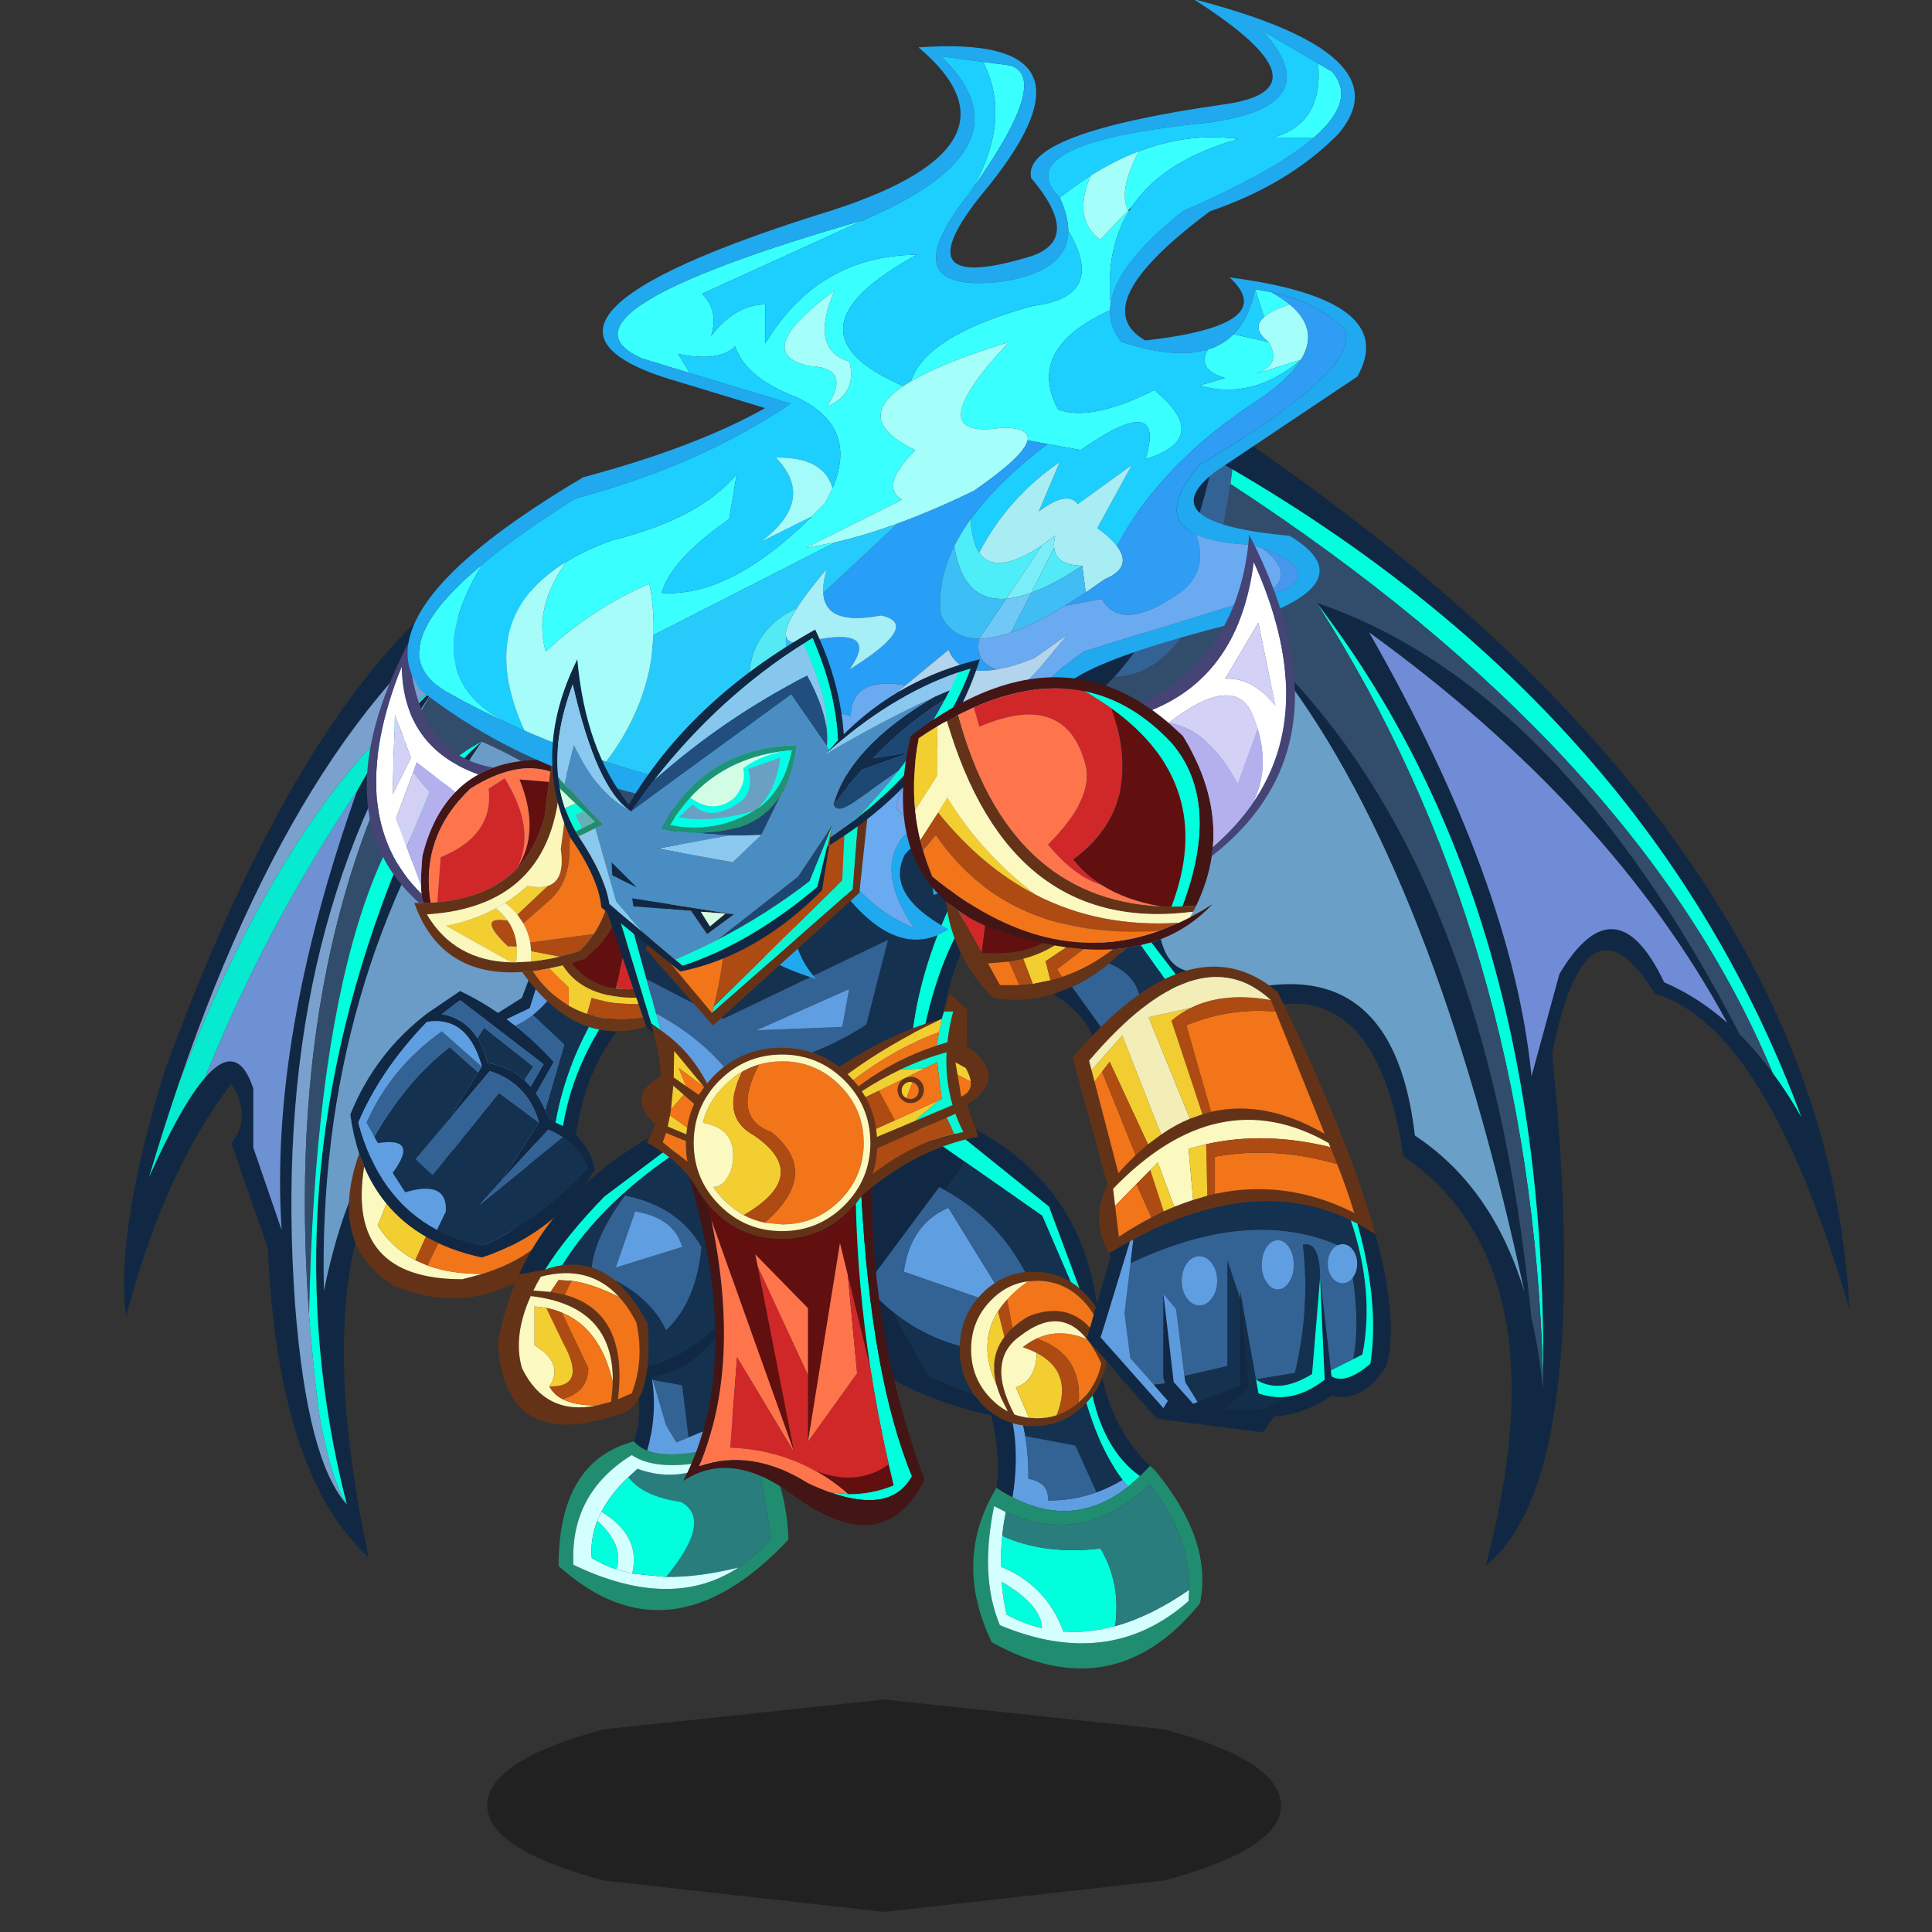 <svg xmlns:ffdec="https://www.free-decompiler.com/flash" xmlns:xlink="http://www.w3.org/1999/xlink" ffdec:objectType="frame" height="90" width="90" xmlns="http://www.w3.org/2000/svg"><rect width="100%" height="100%" fill="#333333" stroke="none"/><use ffdec:characterId="30" height="332.6" transform="translate(-1.379 -29.545) scale(.358)" width="257.1" xlink:href="#a"/><defs><g id="a" transform="translate(3.85 82.5)"><use ffdec:characterId="1" height="7.1" transform="matrix(2.066 0 0 3.893 63.4 221.168)" width="50" xlink:href="#b"/><use ffdec:characterId="3" height="404" transform="translate(113.6 53.45) scale(.372)" width="341.55" xlink:href="#c"/><use ffdec:characterId="5" height="356" transform="translate(16.15 70.2) scale(.372)" width="232.1" xlink:href="#d"/><use ffdec:characterId="7" height="229.5" transform="translate(45.4 83.6) scale(.372)" width="109.85" xlink:href="#e"/><use ffdec:characterId="9" height="166.65" transform="translate(64.8 147.55) scale(.372)" width="101.6" xlink:href="#f"/><use ffdec:characterId="11" height="190.4" transform="translate(106.5 146.3) scale(.372)" width="134.3" xlink:href="#g"/><use ffdec:characterId="13" height="292.25" transform="translate(78.2 89.75) scale(.372)" width="135.65" xlink:href="#h"/><use ffdec:characterId="20" height="536.9" transform="translate(53.03 -82.508) scale(.391)" width="486.75" xlink:href="#i"/><use ffdec:characterId="22" height="88.9" transform="translate(84 100.4) scale(.372)" width="78.8" xlink:href="#j"/><use ffdec:characterId="27" height="119.6" transform="translate(71.85 81.95) scale(.372)" width="149.6" xlink:href="#k"/><use ffdec:characterId="29" height="314" transform="translate(117.5 69.6) scale(.372)" width="170.65" xlink:href="#l"/></g><g id="m" fill-rule="evenodd"><path d="M84.3 93.25q23.7-26.3 34.85-76.45l6.55 3.75-.65 5.15q-9.5 66.45-40.75 67.55" fill="#336295"/><path d="m125.7 20.55-6.55-3.75Q108 66.95 84.3 93.25q-29.8 33.05-79.45 28.4 2.7-5.45 6.95-11.45 79.7 4 102.55-110.2 218.6 143.5 227.2 314.4-28.85-98.8-68-110.4-23.95-38.65-36 20.8 14.9 148.8-23.2 179.2 27.55-104.35-28.8-143.2-10.9-72.6-63.2-46.4l-107.2-53.6q-9.45-4.95-13-12.2l117.8 57q61.65-21.2 69.6 48 27.2 17.95 38.3 54.65-31.45-145.7-84.9-216.55l-5.4-6.9q77.35 74.5 92.75 232.5 2.75 11.7 4.05 25.1l.05-3.95q1.75-165.7-79.25-271.25 85.1 28.95 148.05 151.05 5.95 5.95 11.5 13.45 5.25 7.05 10.05 15.5-52.3-141.1-199.05-226.65M230.35 232.8l9.75-35.75q19.65-32.75 36.65 2.95 11.7 5 22.05 14.15-40.95-75.5-125.25-136.55 50.15 87.85 56.8 155.2" fill="#102843"/><path d="m125.05 25.7.65-5.15Q272.45 106.1 324.75 247.2q-4.8-8.45-10.05-15.5-47.1-113-189.65-206m30.1 41.5q81 105.55 79.25 271.25-4.05-153.9-79.25-271.25" fill="#0fd"/><path d="M84.3 93.25q31.25-1.1 40.75-67.55 142.55 93 189.65 206-5.55-7.5-11.5-13.45Q240.25 96.15 155.15 67.2q75.2 117.35 79.25 271.25l-.05 3.95q-1.3-13.4-4.05-25.1-15.4-158-92.75-232.5l5.4 6.9Q81.85 154.5.45 143.65q-1.9-9.4 4.4-22 49.65 4.65 79.45-28.4" fill="#314d6b"/><path d="M230.35 232.8q-6.65-67.35-56.8-155.2 84.3 61.05 125.25 136.55Q288.45 205 276.75 200q-17-35.7-36.65-2.95l-9.75 35.75" fill="#708cd7"/><path d="M142.95 91.7q53.45 70.85 84.9 216.55-11.1-36.7-38.3-54.65-7.95-69.2-69.6-48l-117.8-57Q1 146.25.45 143.65q81.4 10.85 142.5-51.95" fill="#6a9fc7"/></g><g id="n" fill-rule="evenodd"><path d="M147.15 33.55q-4.35-10.5-6.45-23.15Q66.5 52.15 19.35 189.8q-5.5 16.05-10.65 33.4 11.3-25.25 19.55-34.8 11.4-13.2 16.95 3.75v20.65l9.9 28.8Q50.7 174.7 81.5 88q12.85-23.25 27.2-36-58.5 86.2-48.8 216.8 4.25 53.45 18 68.8Q49.75 227.45 95.5 114q13.55-29.8 29.6-43.2-57.7 83.95-55.2 192 12.6-61.25 44.8-73.6-2.25 57.3 19.6 62 11.4-76.95 61.6-109.1l7.6-4.5 14.4-4q-4.95 5.55-11.65 9.5l-1.85 1.05q-48.55 25.4-66.9 113.45-30.2-5-25.6-60.8Q59.45 233.7 85.5 356q-31.65-28.45-35.2-108l-12.8-36.8q7.4-8.9 0-20.8Q13.75 221.6.7 272q-3.9-29.45 13.6-86.4Q73.5 24 147.1 0q15.2 76.2 84 72 .75 6.3.95 12.1-65.35-3.8-84.9-50.55" fill="#102843"/><path d="M19.35 189.8Q66.5 52.15 140.7 10.4q2.1 12.65 6.45 23.15-18.4-1.9-38.45 18.45Q58 90.1 19.35 189.8M77.9 337.6q-13.75-15.35-18-68.8Q50.2 138.2 108.7 52q-53.65 87.05-44 219.15 1.25 17.25 3.6 35.25 4.1 22.7 9.6 31.2" fill="#7aa1cd"/><path d="M108.7 52q20.05-20.35 38.45-18.45 19.55 46.75 84.9 50.55 1.1 32.4-14.15 49.5l-14.4 4-7.6 4.5q-21.2-49.85-70.8-71.3-56.9 29-60.4 200.35-9.65-132.1 44-219.15" fill="#314d6b"/><path d="M125.1 70.8Q109.05 84.2 95.5 114 49.75 227.45 77.9 337.6q-5.5-8.5-9.6-31.2-2.35-18-3.6-35.25Q68.2 99.8 125.1 70.8" fill="#0fd"/><path d="M195.9 142.1q-50.2 32.15-61.6 109.1-21.85-4.7-19.6-62-32.2 12.35-44.8 73.6-2.5-108.05 55.2-192 49.6 21.45 70.8 71.3" fill="#6b9cc8"/><path d="M81.5 88q-30.8 86.7-26.4 153.6l-9.9-28.8v-20.65q-5.55-16.95-16.95-3.75Q49.3 135.8 81.5 88" fill="#6e91d3"/><path d="M19.35 189.8Q58 90.1 108.7 52 94.35 64.75 81.5 88q-32.2 47.8-53.25 100.4Q20 197.95 8.7 223.2q5.15-17.35 10.65-33.4" fill="#06ead0"/></g><g id="o" fill-rule="evenodd"><path d="M3.6 178.85Q1.5 172.5.5 165.2q8.7-21.6 27.2-35.6l11.2-7.6q6.85 3.25 13.25 7.65l8.35-5.25 4.4-11.6 3.8-2.15L63.3 128l-8.1 3.85 2.95 2.25q7.1 5.6 13.55 12.7l-6.25 11q1.75 2.55 3.2 5.8l1.4 3.65 2.2.75 2.65 1.2q4.1-24.95 21.9-46.75.7 3.9.9 8.75-15.05 16.9-18.25 41.25 4.8 4.45 6.65 11.95-4.65 7.5-10.6 13.45l-.05.05Q63.5 209.7 46.5 215.2q-8.35-1.8-15.2-5l-4.35-2.25q-8.1-4.65-13.8-11.55-4.75-5.75-7.8-12.95l-1.75-4.6m41.35-40.4q2.3 3.6 3.55 8.75 7.55 1.1 12.9 5.95l2.2 2.25 4.5-7.8-29.2-22.4-6.35 4.85q8 1.5 12.4 8.4m.25 12 1.3-2.05q-4.95-17.9-19.2-15.6-16.1 16.6-24 35.2 7.05 26.6 27.5 37.55 7.05 3.75 15.7 5.65 19.15-8.25 37.2-27.2-2.35-6.7-8.85-10.9-2.3-1.5-5.15-2.7l-16.4 18L66.5 168q-3.9-13.7-17.2-18l-15.2 18 11.1-17.55" fill="#102843"/><path d="m58.15 134.1-2.95-2.25 8.1-3.85 5.4-17.35q7-3.7 12.35-4.15-7.65 16.75-16.75 23.9-3 2.35-6.15 3.7" fill="#609ee1"/><path d="M96.8 122.45Q79 144.25 74.9 169.2l-2.65-1.2q4.6-26.65 23.15-51.15.85 2.5 1.4 5.6" fill="#0fd"/><path d="m72.25 168-2.2-.75-1.4-3.65 6.65-22.8-11-10.4q9.1-7.15 16.75-23.9 10.35-.95 14.35 10.35-18.55 24.5-23.15 51.15m-27.3-29.55 2.35-3.65 17.2 13.6-3.1 4.75q-5.35-4.85-12.9-5.95-1.25-5.15-3.55-8.75M8.85 173q11.6-20.1 26.45-31.4l9.9 8.85L34.1 168l-10.8 12.8 6 5.6 23.2-28.8 14 10.4-13.2 20.4-7.6 8.4 29.15-23.7q6.5 4.2 8.85 10.9-18.05 18.95-37.2 27.2-8.65-1.9-15.7-5.65l3.1-6.4q.7-11.15-14.2-6.75l-4.4-6.8q9.5-12.75-5.2-10.4L8.85 173" fill="#143150"/><path d="M68.65 163.6q-1.45-3.25-3.2-5.8l6.25-11q-6.45-7.1-13.55-12.7 3.15-1.35 6.15-3.7l11 10.4-6.65 22.8m-7.25-10.45 3.1-4.75-17.2-13.6-2.35 3.65q-4.4-6.9-12.4-8.4l6.35-4.85 29.2 22.4-4.5 7.8-2.2-2.25m-14.9-4.75-1.3 2.05-9.9-8.85Q20.45 152.9 8.85 173l-2.75-5q8.45-19.2 26.4-32l14 12.4M34.1 168l15.2-18q13.3 4.3 17.2 18l-14-10.4-23.2 28.8-6-5.6L34.1 168m19.2 20.4 16.4-18q2.85 1.2 5.15 2.7L45.7 196.8l7.6-8.4" fill="#336295"/><path d="m46.5 148.4-14-12.4q-17.95 12.8-26.4 32l2.75 5 1.25 2.2q14.7-2.35 5.2 10.4l4.4 6.8q14.9-4.4 14.2 6.75l-3.1 6.4Q10.35 194.6 3.3 168q7.9-18.6 24-35.2 14.25-2.3 19.2 15.6" fill="#609ee2"/><path d="m3.6 178.85 1.75 4.6q-6.4 39.45 34.35 39.35l7-1.85q22.25-6.9 28.75-23.05l.05-.05q5 13.6-9 21.35-25.1 17.25-51.2 5.6-22.75-14.55-11.7-45.95" fill="#643317"/><path d="M5.35 183.45q3.05 7.2 7.8 12.95L10.1 204q4.95 7.9 13.15 12.15L27.5 218q8.2 3 19.2 2.95l-7 1.85q-40.75.1-34.35-39.35" fill="#fbf8c0"/><path d="M13.15 196.4q5.7 6.9 13.8 11.55l-3.7 8.2Q15.05 211.9 10.1 204l3.05-7.6" fill="#f3ce31"/><path d="m26.95 207.95 4.35 2.25-3.8 7.8-4.25-1.85 3.7-8.2" fill="#ad4b13"/><path d="M31.3 210.2q6.85 3.2 15.2 5 17-5.5 28.95-17.3-6.5 16.15-28.75 23.05-11 .05-19.2-2.95l3.8-7.8" fill="#f2751a"/><path d="m77.3 47.65 2.2 2.55-2.2 20.2q.5 13.8-7.6 20.4l-8.65 7.6-2.15-3.15 10.6-10q6.2-1.95 4.6-12.85l3.2-24.75m8.4 54.3q-2.05 3.1-4.8 6.05l-7.3 2-9.85-1.9-.35-3.15 22.3-3m24.15 23.65-.55 4.4q-14.7 3.8-26 .05l1.6-5.65q12 3.55 24.95 1.2m-54.3-28.25q2.8 4 3.2 9.1l-3.15-.05q-11.45-10.95-.05-9.05" fill="#ad4b13"/><path d="m79.5 50.2-2.2-2.55L74.1 44q-.7 48.3-46.8 51.2 9.6 16.25 29.55 16.75h1.65l5.25-.3q4.7-.45 9.85-1.65l7.3-2q2.75-2.95 4.8-6.05 12.5-19.1-.8-45.55l-5.4-6.2m-53.4 41 2.5-.1 2.35-.2q18-1.55 27.85-11.8l.1-.1q6.7-7.05 9.6-18.2L70 48.85l.45-3.65.5-4 5.15.4q18.5 16.1 18.4 40.8.75 3.65.45 7.2-.9 11.35-12.45 21.2l-4.5 1.4q5.6 7.5 15.45 8.9 6.95.95 16.1-1.15l.3 3.65q-25.9 3.65-35.05-10.55l-4.6 1-6 1-3.6.3Q32.1 117.2 22.9 91.2h3.2" fill="#643317"/><path d="M77.3 47.65 74.1 72.4q1.6 10.9-4.6 12.85-2.75.85-7-.05-3.75 3.4-7.9 6l-3.1 1.85q-8 4.3-17.4 6.15l22.75 12.75q-19.95-.5-29.55-16.75Q73.4 92.3 74.1 44l3.2 3.65" fill="#fbf6b9"/><path d="M50.55 43.85q5.45-2 11.95-2.5l1.6-.15q3.3-.2 6.85 0l-.5 4q-12.1-3.95-27.95 6-17.6 16.75-13.9 39.9l-2.5.1q-.5-1.2-.7-3.2-.15-1.25-.15-2.85-.1-4.1.45-10.35 3.5-14.2 11.55-22.4 3.55-3.7 8.05-6.15 2.45-1.4 5.25-2.4" fill="#441515"/><path d="M28.6 91.1q-3.7-23.15 13.9-39.9 15.85-9.95 27.95-6L70 48.85 59.7 48q7.4 18.35-.85 31 6.8-13.5-4.35-31.4l-5.6 3.6q1.85 16.4-16.8 24l-1.15 15.7-2.35.2" fill="#ff754b"/><path d="m94.95 89.6 4.2 6.05-5.7 25.45q-9.85-1.4-15.45-8.9l4.5-1.4q11.55-9.85 12.45-21.2M70 48.85 68.5 60.8Q65.6 71.95 58.9 79h-.05q8.25-12.65.85-31l10.3.85" fill="#620f0f"/><path d="m61.05 98.4 8.65-7.6q8.1-6.6 7.6-20.4l2.2-20.2 5.4 6.2q13.3 26.45.8 45.55l-22.3 3q-.7-3.55-2.35-6.55m3.15 16.65 6-1 6.7 6.75v6.35q-7.2-4.2-12.7-12.1" fill="#f2751a"/><path d="m69.5 85.25-10.6 10Q57.05 93 54.6 91.2q4.15-2.6 7.9-6 4.25.9 7 .05M73.6 110q-5.15 1.2-9.85 1.65v-3.55l9.85 1.9m-15.1 1.95h-1.65L34.1 99.2q9.4-1.85 17.4-6.15 2.4 1.95 4.05 4.3-11.4-1.9.05 9.05l3.15.05q.2 2.6-.25 5.5m51.35 11.65v2q-12.95 2.35-24.95-1.2l-1.6 5.65q-3.25-1.1-6.2-2.75l-.2-.15v-6.35l-6.7-6.75 4.6-1q9.15 14.2 35.05 10.55" fill="#f3ce31"/><path d="m58.9 95.25 2.15 3.15q1.65 3 2.35 6.55l.35 3.15v3.55l-5.25.3q.45-2.9.25-5.5-.4-5.1-3.2-9.1-1.65-2.35-4.05-4.3l3.1-1.85q2.45 1.8 4.3 4.05" fill="#fbf8c0"/><path d="m109.3 130-.8 2.8q-27.15 11.55-47.9-17.45l3.6-.3q5.5 7.9 12.7 12.1l.2.15q2.95 1.65 6.2 2.75 11.3 3.75 26-.05" fill="#6a3818"/><path d="M99.15 95.65q8.8 13.5 10.4 24.3-9.15 2.1-16.1 1.15l5.7-25.45M58.8 79.1q-9.85 10.25-27.85 11.8l1.15-15.7q18.65-7.6 16.8-24l5.6-3.6Q65.65 65.5 58.85 79l-.05.1" fill="#d02828"/><path d="M37.25 52.4Q29.2 60.6 25.7 74.8q-.55 6.25-.45 10.35l-5.05-13.6 7.9-19.15-5.6-7 1.2-3.4 13.55 10.4" fill="#b4b0ee"/><path d="M45.3 46.25q-4.5 2.45-8.05 6.15L23.7 42l-1.2 3.4-6 16.2 3.7 9.95 5.05 13.6q0 1.6.15 2.85-27.8-27.2-6.9-79.6.35 28.2 26.8 37.85m-30 6.95 6.4-12.8-5.6-15.2-.8 28" fill="#fff"/><path d="m22.5 45.4 5.6 7-7.9 19.15-3.7-9.95 6-16.2" fill="#d2d1f5"/><path d="M50.55 43.85q-2.8 1-5.25 2.4Q18.85 36.6 18.5 8.4-2.4 60.8 25.4 88q.2 2 .7 3.2h-1.5Q-10.15 60.15 20.9 0q1.6 39.05 29.65 43.85" fill="#464375"/><path d="m15.3 53.2.8-28 5.6 15.2-6.4 12.8" fill="#d3d1f5"/></g><g id="p" fill-rule="evenodd"><path d="M91.6 105.2q9.6 19.05 10 36.8-41.6 44.15-80.4 9.2 0-36.65 26.4-43.6 1.75 2.05 4.6 3.2 10.05 4 33.85-3.7l5.55-1.9m-7.5 46.55q6.1-4 11.5-10.15L90.4 110q-6.25 2.1-11.75 3.45-22.25 5.45-31.85-1.05-21.7 13.45-20.4 38.4 34.15 16.4 57.7.95" fill="#208d70"/><path d="M47.6 107.6q4.45-12.85-2-30.4.95-5.6 2.2-10.3l1.6 3.4.1.3 4.25 14.35.2 1.25q1.8 12.25-1.75 24.6-2.85-1.15-4.6-3.2M87.7 52l3.9 3.2v50l-5.55 1.9.3-9.1 1.35-46" fill="#102843"/><path d="M47.8 66.9Q57.85 29.05 87.7 52l-1.35 46-19.7 8.25L64.4 88l-10.25-1.85-.4-1.2L49.5 70.6l-.1-.3-1.6-3.4" fill="#143150"/><path d="M66.65 106.25 62.4 108l-3.6-6-4.65-15.85L64.4 88l2.25 18.25" fill="#336295"/><path d="M86.05 107.1q-23.8 7.7-33.85 3.7 3.55-12.35 1.75-24.6l.2-.05L58.8 102l3.6 6 4.25-1.75L86.35 98l-.3 9.1" fill="#609ee2"/><path d="m45.6 120.1 3.2-2.9q14.9 5.55 29.85-3.75 5.5-1.35 11.75-3.45l5.2 31.6q-5.4 6.15-11.5 10.15-13.9 3.45-25.3 3.3 16.55-20.1 5.2-26.25-13.4-1.95-18.4-8.7" fill="#2a7d7d"/><path d="M78.65 113.45q-14.95 9.3-29.85 3.75l-3.2 2.9q-6.2 5.95-9.4 12.15-.8 1.55-1.45 3.15-2.5 6.4-1.95 13 4 2.45 8.65 4l5.5 1.45 11.85 1.2q11.4.15 25.3-3.3-23.55 15.45-57.7-.95-1.3-24.95 20.4-38.4 9.6 6.5 31.85 1.05" fill="#d4ffff"/><path d="M45.6 120.1q5 6.75 18.4 8.7 11.35 6.15-5.2 26.25l-11.85-1.2q3.2-13.15-10.75-21.6 3.2-6.2 9.4-12.15m-4.15 32.3q-4.65-1.55-8.65-4-.55-6.6 1.95-13 9.45 8.5 6.7 17" fill="#0fd"/><path d="M41.45 152.4q2.75-8.5-6.7-17 .65-1.6 1.45-3.15 13.95 8.45 10.75 21.6l-5.5-1.45" fill="#d3ffff"/><path d="M7.35 49.25Q21.05 19.1 55.2 0q3.8 1.25 7.2 3L37.2 22Q23.85 35.7 16.45 47.6h-.05l-9.05 1.65m76.5 10.55Q70.3 84.2 51.75 85.25l.6-3.9Q68.1 77.9 83.85 59.8" fill="#102843"/><path d="M62.4 3q1.5.75 2.95 1.65-28.7 18.6-42.9 41.4-2.95.4-6 1.55Q23.85 35.7 37.2 22L62.4 3" fill="#00fddb"/><path d="M51.75 85.25Q49.5 96.9 41.6 98.4 2.15 111.5 0 73.2q2.25-12.75 7.35-23.95l9.05-1.65h.05q3.05-1.15 6-1.55 5.4-.85 10.3.75 4.3 1.35 8.15 4.5 6.3 5.15 11.5 15.1.6 8.65-.05 14.95l-.6 3.9m-9.4-28.15Q31.85 45.6 15 50q-1.45 2.45-2.6 4.85l6 .5 4.95 1Q45.7 62.4 41.95 92.9l4.85-2.1q4.5-11.65 1.6-24.8-2.7-5.25-6.05-8.9m-7.7 37.95 4.9-1.3q.5-3.65.6-6.9.45-26.75-28.7-30.05Q5.15 70.85 8.4 82q8.15 16.75 26.25 13.05" fill="#643317"/><path d="m18.4 55.35-6-.5q1.15-2.4 2.6-4.85 16.85-4.4 27.35 7.1-9.55-4.75-16.65-5.65l-4.5-.25-2.8 4.15m-1.5 5.6-4.1-.55V74q10.55 6.4 5.2 14.4 1.45 2.75 4.5 4.4 4.4 2.3 12.15 2.25Q16.55 98.75 8.4 82q-3.25-11.15 3.05-25.2 29.15 3.3 28.7 30.05-4.35-18.8-17.8-24.25-2.55-1.1-5.45-1.65" fill="#fbf8c0"/><path d="m23.35 56.35-4.95-1 2.8-4.15 4.5.25-2.35 4.9" fill="#ad4c14"/><path d="M40.9 51.3q-3.85-3.15-8.15-4.5 1.2-11.05 11.65-25.2 18.65 3.75 26.8 18-1.7 19.1-12.4 29.2-5.15-10.95-17.9-17.5M48 27.2l-6.8 19.6 23.2-7.2Q61.65 29.5 48 27.2" fill="#336295"/><path d="M65.35 4.65q20.4 12.4 23.85 44.15-2.55 6-5.35 11-15.75 18.1-31.5 21.55.65-6.3.05-14.95-5.2-9.95-11.5-15.1 12.75 6.55 17.9 17.5 10.7-10.1 12.4-29.2-8.15-14.25-26.8-18-10.45 14.15-11.65 25.2-4.9-1.6-10.3-.75 14.2-22.8 42.9-41.4" fill="#143150"/><path d="M48 27.2q13.65 2.3 16.4 12.4l-23.2 7.2L48 27.2" fill="#609ee2"/><path d="M42.35 57.1q3.35 3.65 6.05 8.9 2.9 13.15-1.6 24.8l-4.85 2.1q3.75-30.5-18.6-36.55l2.35-4.9q7.1.9 16.65 5.65M22.5 92.8q8.9-2.3 9.1-10.8l-9.25-19.4q13.45 5.45 17.8 24.25-.1 3.25-.6 6.9l-4.9 1.3q-7.75.05-12.15-2.25" fill="#f2751a"/><path d="M18 88.4q13.35.3 4.8-15.2l-5.9-12.25q2.9.55 5.45 1.65L31.6 82q-.2 8.5-9.1 10.8-3.05-1.65-4.5-4.4" fill="#ad4b13"/><path d="m16.9 60.95 5.9 12.25q8.55 15.5-4.8 15.2 5.35-8-5.2-14.4V60.4l4.1.55" fill="#f3ce31"/></g><g id="q" fill-rule="evenodd"><path d="m93.6 78.9 4.65 3.55q2.85 22.75 17.75 37.1l-3.5 3.6q-16.8-11.9-18.9-44.25m-31.35 48.35q2.15-13.35-4-33.6 1.2-4.55 2.75-8.15 6 10.55 7.55 22.9 1.25 10.45-.65 22.15-2.8-1.45-5.65-3.3" fill="#102843"/><path d="m88.95 75.95 4.65 2.95q2.1 32.35 18.9 44.25l-4.2 3.7-1.95-2.4Q94 108 88.95 75.95m14.85 99.65q-9.3 2.55-18.15 1.9-5.95-16.25-21.85-22.65-.1-5.3.5-10.8 14.95 6.7 34.35 4.4 7.2 12.05 5.15 27.15m-25.6.75q-6.3-1.5-12.35-4.7-1.35-5.65-1.8-11.6 13.95 8.1 14.15 16.3" fill="#0fd"/><path d="m61 85.5.9-1.9q7.95 10.7 10.45 25.55 1.15 7 1.1 14.9 7.4 1.4 6.8 7.6 8.8.1 17-2.85 4.65-1.7 9.1-4.35l1.95 2.4q-18.8 14.85-40.4 3.7 1.9-11.7.65-22.15Q67 96.05 61 85.5" fill="#609ee2"/><path d="M61.9 83.6q8.75-17.9 27.05-7.65 5.05 32.05 17.4 48.5-4.45 2.65-9.1 4.35l-7.4-16.35-17.5-3.3Q69.85 94.3 61.9 83.6" fill="#143150"/><path d="M97.25 128.8q-8.2 2.95-17 2.85.6-6.2-6.8-7.6.05-7.9-1.1-14.9l17.5 3.3 7.4 16.35" fill="#336295"/><path d="m116 119.55 1.85 1.7q20.2 24.6 15.6 46.4-30.15 37.2-72.8 13.6-13.8-28.55 1.6-54 2.85 1.85 5.65 3.3 21.6 11.15 40.4-3.7l4.2-3.7 3.5-3.6M65.55 135.7l-4.1-2.05q-5.1 24.6 2 41.6 38.3 16.05 66-8.4l.2-3.95q.2-19.7-13.8-36.85-23.1 22.05-50.3 9.65" fill="#208d70"/><path d="M65.55 135.7q-.85 4.2-1.25 8.35-.6 5.5-.5 10.8 15.9 6.4 21.85 22.65 8.85.65 18.15-1.9 12.5-3.45 25.85-12.7l-.2 3.95q-27.7 24.45-66 8.4-7.1-17-2-41.6l4.1 2.05m12.65 40.65q-.2-8.2-14.15-16.3.45 5.95 1.8 11.6 6.05 3.2 12.35 4.7" fill="#d4ffff"/><path d="M64.3 144.05q.4-4.15 1.25-8.35 27.2 12.4 50.3-9.65 14 17.15 13.8 36.85-13.35 9.25-25.85 12.7 2.05-15.1-5.15-27.15-19.4 2.3-34.35-4.4" fill="#2a7d7d"/><path d="m44.8 0 6.65.05q40.9 20.1 46.2 65-1.7-2.95-4.15-5.5l-2.2-2.1-10.65-28.6L44.8 0m17.75 102.25q-25.75-4.75-49.5-20.6L10.8 76.7Q-19.1 8.1 33.6.85l17.6 12.3-6.85 10-2.1-1.1-25.6 34.4q4.3 5.1 9.25 9.1L38.45 88.1l16.05 6.65 2.5 3q2.6 2.7 5.55 4.5" fill="#102843"/><path d="M33.6.85 44.8 0l35.85 28.85 10.65 28.6q-1.5-1.25-3.05-2.2l-10-23.2-27.05-18.9L33.6.85" fill="#0fd"/><path d="m55.95 60.7-26.1-9.05q2.3-16.7 15.6-22.4l16.25 26.4q-2.5 1.6-4.7 3.9l-1.05 1.15" fill="#609ee2"/><path d="m61.7 55.65-16.25-26.4q-13.3 5.7-15.6 22.4l26.1 9.05q-6.2 7.2-6.45 16.95-13.2-3.6-23.6-12.1-4.95-4-9.25-9.1l25.6-34.4 2.1 1.1q18.25 10.1 28 28.65-5.85.6-10.65 3.85" fill="#336295"/><path d="M72.35 51.8q-9.75-18.55-28-28.65l6.85-10 27.05 18.9 10 23.2q-5.8-3.6-13-3.6l-2.9.15M25.9 65.55q10.4 8.5 23.6 12.1l-.05 1q0 9.15 5.05 16.1L38.45 88.1 25.9 65.55" fill="#143150"/><path d="M97.65 65.05q3.4 6.05 3.4 13.6 0 11.2-7.55 19.1l-2.8 2.6q-6.65 5.3-15.45 5.3-7.05 0-12.7-3.4-2.95-1.8-5.55-4.5l-2.5-3q-5.05-6.95-5.05-16.1l.05-1q.25-9.75 6.45-16.95L57 59.55q2.2-2.3 4.7-3.9 4.8-3.25 10.65-3.85l2.9-.15q7.2 0 13 3.6 1.55.95 3.05 2.2l2.2 2.1q2.45 2.55 4.15 5.5m-29.8 6.3q2.35-2.2 5.6-4.1 16.9-6.7 25.9 10.35-.4-9.2-6.7-15.75Q85.9 54.8 76.4 54.8l-3.15.2q-7.55 1-13.1 6.85-6.75 7-6.75 17 0 9.95 6.75 17 2.8 2.95 6.1 4.65l-2.4-4.85q-.95-2.25-1.55-4.35-2.65-9.7 2.75-16.85 1.2-1.65 2.8-3.1M93.9 75.2q-9.45-11.85-23.25-1.15-12.2 8.5-2.1 27.5 2.45.9 5.1 1.2l2.75.15q3.65 0 6.9-1.05 4.2-1.35 7.75-4.45l1.6-1.55q5-5.25 6.3-12.1-2.35-5.2-5.05-8.55" fill="#643317"/><path d="m73.25 55 3.15-.2q9.5 0 16.25 7.05 6.3 6.55 6.7 15.75-9-17.05-25.9-10.35-3.25 1.9-5.6 4.1l-1.9-9.95q3-3.35 7.3-6.4m3.05 20q8-3.75 17.6.2 2.7 3.35 5.05 8.55-1.3 6.85-6.3 12.1l-1.6 1.55Q92.25 80.45 76.3 75" fill="#f2751a"/><path d="M67.85 71.35q-1.6 1.45-2.8 3.1L62.8 65.5q1.35-2.15 3.15-4.1l1.9 9.95m8.55 8.75q-2.2-1.15-4.95-2.05 2.35-1.9 4.85-3.05 15.95 5.45 14.75 22.4-3.55 3.1-7.75 4.45 5.95-15.05-6.9-21.75" fill="#ad4b13"/><path d="M62.3 91.3q.6 2.1 1.55 4.35l2.4 4.85q-3.3-1.7-6.1-4.65-6.75-7.05-6.75-17 0-10 6.75-17Q65.7 56 73.25 55q-4.3 3.05-7.3 6.4-1.8 1.95-3.15 4.1-7.15 11.35-.5 25.8m14-16.3q-2.5 1.15-4.85 3.05 2.75.9 4.95 2.05-.45 9.85-7.35 11.95l4.6 10.7q-2.65-.3-5.1-1.2-10.1-19 2.1-27.5 13.8-10.7 23.25 1.15-9.6-3.95-17.6-.2" fill="#fbf8c0"/><path d="M65.05 74.45q-5.4 7.15-2.75 16.85-6.65-14.45.5-25.8l2.25 8.95m8.6 28.3-4.6-10.7q6.9-2.1 7.35-11.95 12.85 6.7 6.9 21.75-3.25 1.05-6.9 1.05l-2.75-.15" fill="#f3ce31"/></g><g id="r" fill-rule="evenodd"><path d="m114.1 8.6 5.5 3L133.2 76q-12.05 24-13.6 39.2l-6.95 5.8q5.3-26.9 16.55-43.4l-2.5-11.55L114.1 8.6M38.4 140.8h-2.8q-5.35-11.35-19.7-22.7L0 71.6l2.45-4.75L17.6 116.8l3.3 2.4q12.5 9.55 17.5 21.6" fill="#102843"/><path d="m126.7 66.05 2.5 11.55q-11.25 16.5-16.55 43.4l-4.15 3.45q2.25-27.7 18.2-58.4m-124.25.8 2.6-4.95 10.9 39.45 3.35 12 1.6 5.85-3.3-2.4L2.45 66.85" fill="#0fd"/><path d="m114.1 8.6 12.6 57.45q-15.95 30.7-18.2 58.4L88.8 140.8H49.6q-2.3-3.65-5-7 26.65-2.55 48.2-16.6l7.6-29.6-57.6 27.6-26.85-13.85L5.05 61.9Q51.2-23.05 114.1 8.6" fill="#143150"/><path d="M15.95 101.35 42.8 115.2l57.6-27.6-7.6 29.6q-21.55 14.05-48.2 16.6-9.9-12.2-25.3-20.45l-3.35-12M84.4 118l2.4-13.2-32.4 14.4 30-1.2" fill="#336295"/><path d="M49.6 140.8H38.4q-5-12.05-17.5-21.6l-1.6-5.85q15.4 8.25 25.3 20.45 2.7 3.35 5 7M84.4 118l-30 1.2 32.4-14.4-2.4 13.2" fill="#609ee2"/><path d="m117.4 124.55 3.8-1.2q.55-5.25 2-10.7H120l2-6.25 6 5.6v12.8q15.3 10.95 0 20.4l4 11.2q-19.85 3.8-37.15 17.7l-3.7 3.05-.05.1-1.95 2.6-2.35 2.55q-9.8 9.8-23.65 9.8-13.85 0-23.65-9.8l-2.05-2.25q-1.8-2.1-3.15-4.35l-1.1-1.9-2.45-3.55Q25.35 163.6 16 158.4q1.8-2.95 3-6.3-10.55-9.85 2-16.85-.5-8.25-3.4-18.05 12.5 7 19.5 20.6l2.4-2.7q9.8-9.8 23.65-9.8 11.45 0 20.15 6.7 19.1-12.35 35.9-16.8-18.75 8.9-32.95 19.35l.55.55 1.45 1.55 1.85 2.2q12-9.2 27.3-14.3m11.95 12.65q-.2-2.05-1.75-4.8l-3.6-2 .75 4.35 1.25 7.65q3.7-1.6 3.35-5.2m-21-1.75q1.9 0 3.25 1.35t1.35 3.25q0 1.9-1.35 3.25t-3.25 1.35q-1.9 0-3.25-1.35t-1.35-3.25q0-1.9 1.35-3.25.7-.65 1.5-1l1.75-.35m1.4 15.5 13.25-5.6q-2.6-8.75-2.1-18.45-8.05 2.15-16.05 6-6.8 3.2-13.6 7.6l1.3 2.1q2.85 5.1 3.7 11.05l.3 2.85 13.2-5.55M109 137.4l-.8-.15q-1.25 0-2.15.9-.9.85-.85 2.1-.05 1.25.85 2.15l.8.55 1.35.3q1.2 0 2.1-.85.85-.9.85-2.15t-.85-2.1q-.6-.6-1.3-.75m14.6 18 3.2-.6q-1.65-3.15-2.8-6.4l-3.1 1.35-24.3 10.7q-.25 4.8-1.65 9.1 14.3-11 28.65-14.15m-29.35 3.2q-.05-12.8-9.05-21.85-9.1-9.05-21.85-9.05-12.8 0-21.85 9.05t-9.05 21.85q0 12.75 9.05 21.8t21.85 9.05q12.75 0 21.85-9.05 9-9.05 9.05-21.8M36.1 139.05 25.6 126.4l-.15 9.3 4.35 3.05 4.45 3.05 1.85-2.75m-7.15 2.7-3.65-3.2-.8 8.35-.35 2.05-.8 3.9 6.5 2.75.3-2.4q.65-4.35 2.45-8.25l-3.65-3.2M21.6 158.4l8.65 6.75q-.55-3.1-.55-6.4v-.8l-6.95-2.85-1.15 3.3" fill="#643317"/><path d="m119.2 115.2.8-2.55h3.2q-1.45 5.45-2 10.7l-3.8 1.2.9-4.7.9-4.65m-6 17.35-8.35.35q8-3.85 16.05-6-.5 9.7 2.1 18.45l-13.25 5.6 8.3-7.2 1.15-.55-1.6-12.8-4.4 2.15m7.7 17.2 3.1-1.35q1.15 3.25 2.8 6.4l-3.2.6-2.7-5.65" fill="#09f7d3"/><path d="m119.2 115.2-.9 4.65q-15.55 5.7-30.05 16.8l-1.45-1.55-.55-.55q14.2-10.45 32.95-19.35m-12.35 27.75-.8-.55q-.9-.9-.85-2.15-.05-1.25.85-2.1.9-.9 2.15-.9l.8.15-2.15 5.55" fill="#f3cc30"/><path d="m124.75 134.75-.75-4.35 3.6 2q1.55 2.75 1.75 4.8l-4.6-2.45m-6.7 9-8.3 7.2-13.2 5.55-.3-2.85 6.55-2.95 15.25-6.95m-68.1 40.1q-3.6-2-6.75-5.1-2.25-2.25-3.9-4.75 3.8.15 6.3-6 3.35-14.15-9.95-16.45 1.8-7.4 7.55-13.1 2.9-2.9 6.2-4.8-7.9 15.8 4.2 22.35 20.3 13.9-3.65 27.85m-20.15-45.1-4.35-3.05.15-9.3 10.5 12.65-8.9-6.65 2.6 6.35m-5.3 8.15.8-8.35 3.65 3.2-4.45 5.15m5.65 6.3-.3 2.4-6.5-2.75.8-3.9 6 4.25" fill="#f3ce31"/><path d="m118.3 119.85-.9 4.7q-15.3 5.1-27.3 14.3l-1.85-2.2q14.5-11.1 30.05-16.8" fill="#ee741a"/><path d="m124.75 134.75 4.6 2.45q.35 3.6-3.35 5.2l-1.25-7.65m-16.4.7-1.75.35q-.8.35-1.5 1-1.35 1.35-1.35 3.25t1.35 3.25q1.35 1.35 3.25 1.35t3.25-1.35q1.35-1.35 1.35-3.25t-1.35-3.25q-1.35-1.35-3.25-1.35m4.85-2.9 4.4-2.15 1.6 12.8-1.15.55-15.25 6.95-5.6-10.35 16-7.8m-4.2 4.85q.7.15 1.3.75.85.85.85 2.1t-.85 2.15q-.9.85-2.1.85l-1.35-.3 2.15-5.55m-53.7-6.25q3.8-1.1 8.1-1.1 11.8 0 20.15 8.4 8.35 8.3 8.35 20.15 0 11.8-8.35 20.15-8.35 8.35-20.15 8.35l-6.1-.6q19.95-17.4 2.3-31.7-14.15-5.1-4.3-23.65m-25.5 7.6-2.6-6.35 8.9 6.65-1.85 2.75-4.45-3.05m-.85 3 3.65 3.2q-1.8 3.9-2.45 8.25l-6-4.25.35-2.05 4.45-5.15M21.6 158.4l1.15-3.3 6.95 2.85v.8q0 3.3.55 6.4l-8.65-6.75" fill="#f2751a"/><path d="m104.85 132.9 8.35-.35-16 7.8-4.65 2.25-1.3-2.1q6.8-4.4 13.6-7.6" fill="#efcf34"/><path d="m92.55 142.6 4.65-2.25 5.6 10.35-6.55 2.95q-.85-5.95-3.7-11.05m28.35 7.15 2.7 5.65q-14.35 3.15-28.65 14.15 1.4-4.3 1.65-9.1l24.3-10.7M57.3 186.5q-3.9-.8-7.35-2.65Q73.9 169.9 53.6 156q-12.1-6.55-4.2-22.35 2.8-1.6 5.9-2.5-9.85 18.55 4.3 23.65 17.65 14.3-2.3 31.7" fill="#ad4b13"/><path d="m57.3 186.5 6.1.6q11.8 0 20.15-8.35 8.35-8.35 8.35-20.15 0-11.85-8.35-20.15-8.35-8.4-20.15-8.4-4.3 0-8.1 1.1-3.1.9-5.9 2.5-3.3 1.9-6.2 4.8-5.75 5.7-7.55 13.1 13.3 2.3 9.95 16.45-2.5 6.15-6.3 6 1.65 2.5 3.9 4.75 3.15 3.1 6.75 5.1 3.45 1.85 7.35 2.65m36.95-27.9q-.05 12.75-9.05 21.8-9.1 9.05-21.85 9.05-12.8 0-21.85-9.05t-9.05-21.8q0-12.8 9.05-21.85t21.85-9.05q12.75 0 21.85 9.05 9 9.05 9.05 21.85" fill="#fbf8c0"/><path d="m37.45 180.15 2.05 2.25q9.8 9.8 23.65 9.8 13.85 0 23.65-9.8l2.35-2.55q.65 28.6 5.1 57.65l-7.9-32.65-2.75-11.25-11.2 69.6v-46.8L54 197.6l.9 4.45 12.7 64.75-29-81.3-1.15-5.35m49.05 101.3q-5.4-4.8-11.45-8.15 14.65 5.65 25.6-2.3l1.75 7.4q-7.95 3.2-15.9 3.05" fill="#620f0f"/><path d="M94.25 237.5q-4.45-29.05-5.1-57.65l1.95-2.6q3.45 63.4 17.7 97.95-7.3 13.1-28.55 5.65l6.25.6q7.95.15 15.9-3.05l-1.75-7.4q-3.8-16.8-6.4-33.5" fill="#0fd"/><path d="M94.85 174.1q-.4 51.95 18.35 102.3-14.5 29.1-46.8 4.8-21.1-15.25-37.6-4.4 21.35-41.15 1.95-106.45l2.45 3.55 1.1 1.9q1.35 2.25 3.15 4.35l1.15 5.35q10.6 50.8-4.2 86.1 18.5-6.3 38 6 4.15 1.95 7.85 3.25 21.25 7.45 28.55-5.65-14.25-34.55-17.7-97.95l.05-.1 3.7-3.05" fill="#441515"/><path d="m38.6 185.5 29 81.3-20-33.2-2.4 31.6q16.5.6 29.85 8.1 6.05 3.35 11.45 8.15l-6.25-.6q-3.7-1.3-7.85-3.25-19.5-12.3-38-6 14.8-35.3 4.2-86.1m16.3 16.55-.9-4.45 18.4 18.8v23.4l-17.5-37.75m17.5 61.15 11.2-69.6 2.75 11.25 3.25 34.35-17.2 24" fill="#ff754b"/><path d="m67.6 266.8-12.7-64.75 17.5 37.75v23.4l17.2-24-3.25-34.35 7.9 32.65q2.6 16.7 6.4 33.5-10.95 7.95-25.6 2.3-13.35-7.5-29.85-8.1l2.4-31.6 20 33.2" fill="#d02828"/></g><g id="s" fill-rule="evenodd"><path d="m303 21.4 4.55 2.65q8.45 9.55-6 22.05H288q16.8-4.75 15-24.7m-69.05 80-.05.25q-.15.95-.15 1.9-28.2 12.8-17.25 33.05 10.9 4.05 32-6.5 19.45 16.05-3 23 7.2-23.05-21.5-3.05l-11.1-2-6.6-1.2q.85-4.15-8.3-4.25-28.75 4.5 2.05-28.45-21.95 6.75-32.6 13.05 4.95-15.35 40.55-25.1 24.9-3.05 11.85-25 0-4.85-2.85-11.05 5.15-4.05 10.3-7.3-6.15 14.55 3.2 21.3l9.3-9.75q-3.4-6.45 3.5-19.65 16.6-6.35 33.2-4.1-24.95 7-35.35 22.35l-1.35 1.4.3.2q-7.85 12.7-6.15 30.9m32.35 15.2q5.05-1.55 8.55-5.1l11.65 2.6q4.6 7.6-4.4 10.65l15.15-4.75v.05q-16.05 13.6-33.75 8.55l8.5-2.5q-9.5-2.85-5.7-9.5M282 96.55l5.4.95q3.6 2 6.15 4.1-6.05 1.95-8.55 4.2l-3-9.25M33.6 241.05Q23.4 236.4 14 231.1q-6.95-3.75-9.15-8.8-.75-1.7-.95-3.5-.45-4.05 1.75-8.85 4.35-9.55 19.25-21.9-7.4 12.1-9.1 21.9-.85 4.7-.35 8.85l.65 3.5q3.1 11.65 17.5 18.75m60.3-116.6L78 119.6q-33.85-15.05 73.5-46l.05.05L98 98.05q5.6 5.65 3 14.05 8.15-10.5 18-10.5v13q17.55-29.25 50.5-29.55-46.8 25.55-4.55 43.7-16.9 11.4 4.05 21.35-12.1 11.85-4.5 16.5l-32 16 9.85-1.85-60.55 30.9.05-1.7q.1-7.55-1.4-15.4-14.1 6.05-26.1 15.4-4.35 3.35-8.4 7.15-1.05-3.5-1.15-7.15-.3-10.85 7.9-22.65 6.55-4.05 15.3-7.2 29.3-7.25 41.5-22.05L107 173.1q-19.1 13.1-22.5 24.5 22.65 1.6 50.05-25.45l4.45-4.55 2.4-4.85q8.7-20.5-11.9-30.2-17.1-6.55-20.5-17-5.4 5.35-19 2.5l3.9 6.4M191.45 20.9l9.05 1.15q13.65 4.25-12.5 41 13.2-23.5 3.45-42.15M139.5 135.6q10.2-4.25 7.5-15-13.35-3.9-5-23.55-28.1 20.55-8.5 25.05 14.6.5 6 13.5" fill="#39ffff" transform="translate(.05)"/><path d="M301.55 46.1q14.45-12.5 6-22.05L303 21.4l-18.5-10.85q22.4 24.7-17.5 30.5-68.2 6.75-50 25 2.85 6.2 2.85 11.05-.05 13.7-22.85 17-36.2 3.85-10.5-29l1.5-2.05q26.15-36.75 12.5-41l-9.05-1.15-13.95-1.85q29 27.8-17.4 50.65l-.7.35-6.8 3.1-1.1.45q-107.35 30.95-73.5 46l15.9 4.85 33.6 10.15Q96.75 155.35 56 166.1 36.95 178 24.9 188.05 10 200.4 5.65 209.95q-2.2 4.8-1.75 8.85.2 1.8.95 3.5 2.2 5.05 9.15 8.8 9.4 5.3 19.6 9.95l5.25 2.35q12.95 5.65 27.2 10.35l2.45.8q9.85 3.15 20.3 5.85l4.7 1.2q-.25 13.8 2.85 24.4 6.25 21.7 26.4 29.5l3.25 1.15q-.85-24.75 6.45-34.4 2-2.65 4.55-4.15 13 23.75 31.5 31-13.25-19.7-3-31 12.2-.5 13.5 14 22.1-12.35 38.15-31.7l6.35-8.3q4.7-1.3 7.35-2.5 7.75-3.5-2.35-6-32.1-3.4-10.45-21.3l6.95-5.2 57.6-17.75 10.45-3.25q9.55-6.65-8.55-13.3l-3.5-1.2q-12.25-.5-18.5-3.35-13.6-6.15 1-23.2 56.65-33.75 47.55-46-9.15-8.45-23.65-11.55l-5.4-.95q-1.85 9.7-7.15 14.95-3.5 3.55-8.55 5.1-10.85 3.3-28.8-2.55-3.9-4.8-3.75-10.5 0-.95.15-1.9l.05-.25q1.9-13.2 24.05-30.85 30.75-13.4 43.55-24.45M267 70.6q-42.1 31.3-21.5 43 45.35-5.15 28-21 57 7.4 42.55 33L269 157.1q-22.8 17.2 24.5 21.5 24.1 14.45-10 27-38.1 9.25-54.45 16.7-23.15 10.5-3.05 17.3 18.15 3.25 13.35 10-2.85 3.9-13.35 9l-1.5 1.8q-27.4 32.15-49.5 37.7-1.95-22.65-9.5-13.5-6.9 13.35 14.5 25-20.8 13.2-43.5-25-2.4 3.7-4.05 7.25-7.9 16.65-.15 29.35l.15.3q1.45 2.35 3.5 4.6l-3.5-1.15q-4.9-1.7-9.2-3.75l-.5-.2q-33.4-16.1-34.3-53.9-10.25-1.95-19.95-4.7l-6.5-2q-31.9-10.3-57.55-30.3-2.85-3.75-3.9-7.8-.45-1.7-.55-3.5-.25-4.25 1.4-8.85 7.65-21.65 57.05-50.85 37.3-9.95 60.5-23l-28-8.5Q20.15 107.65 142 70.05q66.25-21.75 28-54 65.85-4.7 21 49-27.1 33.8 16.5 20.5 17.15-5.75 0-26-3.45-14.9 64.05-24.5Q308.6 29.95 261.5 0q71.15 18.35 48.05 45.05Q293 61.75 267 70.6" fill="#20a9ee" transform="translate(.05)"/><path d="M303 21.4q1.8 19.95-15 24.7h13.55Q288.75 57.15 258 70.55q-22.15 17.65-24.05 30.85-1.7-18.2 6.15-30.9l1.05-1.6q10.4-15.35 35.35-22.35-16.6-2.25-33.2 4.1-8 3.05-16 8.1-5.15 3.25-10.3 7.3-18.2-18.25 50-25 39.9-5.8 17.5-30.5L303 21.4m-69.25 82.15q-.15 5.7 3.75 10.5 17.95 5.85 28.8 2.55-3.8 6.65 5.7 9.5l-8.5 2.5q17.7 5.05 33.75-8.55-4.65 7.5-18.25 16.05-29.65 20.5-42.95 45.95-2.1-2.8-6.55-6l11.5-21-18 13q-3.55-4.7-13 2.5l7-16.5Q199.65 166 190.2 184.2q-2.5-3.65-2.85-11.1 8.9-12.35 25.55-25.05l11.1 2q28.7-20 21.5 3.05 22.45-6.95 3-23-21.1 10.55-32 6.5-10.95-20.25 17.25-33.05M38.85 243.4l-5.25-2.35q-14.4-7.1-17.5-18.75l-.65-3.5q-.5-4.15.35-8.85 1.7-9.8 9.1-21.9Q36.95 178 56 166.1q40.75-10.75 71.5-31.5l-33.6-10.15-3.9-6.4q13.6 2.85 19-2.5 3.4 10.45 20.5 17 20.6 9.7 11.9 30.2-2.95-10.45-18.9-10.2 13.65 14.05-5 28.05 8.55-4.2 17.05-8.45-27.4 27.05-50.05 25.45 3.4-11.4 22.5-24.5l2.5-15.05Q97.3 172.85 68 180.1q-8.75 3.15-15.3 7.2-15 9.15-18.7 22.65-1.15 4.2-1.2 8.85l.1 3.5q.75 9.7 5.95 21.1M152.6 73.15l6.8-3.1.7-.35q46.4-22.85 17.4-50.65l13.95 1.85q9.75 18.65-3.45 42.15l-1.5 2.05q-25.7 32.85 10.5 29 22.8-3.3 22.85-17 13.05 21.95-11.85 25-35.6 9.75-40.55 25.1l-2.5 1.55q-42.25-18.15 4.55-43.7-32.95.3-50.5 29.55v-13q-9.85 0-18 10.5 2.6-8.4-3-14.05l53.55-24.4 1.05-.5" fill="#1ccfff" transform="translate(.05)"/><path d="M243.3 50.65q-6.9 13.2-3.5 19.65l-9.3 9.75q-9.35-6.75-3.2-21.3 8-5.05 16-8.1m-75.85 76.55q10.65-6.3 32.6-13.05-30.8 32.95-2.05 28.45 9.15.1 8.3 4.25-1.1 5.2-17.8 16.75-13.35 6.5-25.4 10.9-10.95 4-20.75 6.25l-9.85 1.85 32-16q-7.6-4.65 4.5-16.5-20.95-9.95-4.05-21.35l2.5-1.55m129.8-7.2-15.15 4.75q9-3.05 4.4-10.65-5.85-4.55-1.5-8.3 2.5-2.25 8.55-4.2 9.95 8.3 3.75 18.4h-.05M139.5 135.6q8.6-13-6-13.5-19.6-4.5 8.5-25.05-8.35 19.65 5 23.55 2.7 10.75-7.5 15" fill="#a4fffa" transform="translate(.05)"/><path d="m206.3 146.85 6.6 1.2q-16.65 12.7-25.55 25.05-3.25 4.5-5.45 8.95-5.8 11.7-4.4 23.05 3.8 7.7 12.7 7.75-1.4 6.65 3.9 9.45l1.85.8q-6.6 1.1-10.7-.8-3.65-1.7-5.25-5.75l-14.3 11.8q-18-3-18.25 10.25l-10.75-3q-2.5-5.3-4.25-10.9l-.7-2.4q-1.1-3.95-1.8-8.05l2.5-.3 1.55-.35q22.9-4.95 13.55 8.7l-.55.8 1.3-.8q22.65-14.35 9.2-17.2-18.55 3.6-19.2-7.45l24.8-23.15q12.05-4.4 25.4-10.9 16.7-11.55 17.8-16.75" fill="#289ff6" transform="translate(.05)"/><path d="M181.9 182.05q2.2-4.45 5.45-8.95.35 7.45 2.85 11.1 5.4 7.9 20.9-2.45l-11.95 17.8q-14.35 1.05-17.25-17.5" fill="#4eeef8" transform="translate(.05)"/><path d="M190.2 184.2q9.45-18.2 26.8-30.15l-7 16.5q9.45-7.2 13-2.5l18-13-11.5 21q4.45 3.2 6.55 6 4.65 6.05-1.8 9.9l-2.35 1.15-6.25 4.35-1.15-8.9q-8.7-.1-9.35-5.95-.2-1.75.35-4.05l-4.4 3.2q-15.5 10.35-20.9 2.45" fill="#a9edf4" transform="translate(.05)"/><path d="m211.1 181.75 4.4-3.2q-.55 2.3-.35 4.05l-7.6 14.95q-4.6 1.7-8.4 2l11.95-17.8" fill="#79edf8" transform="translate(.05)"/><path d="M215.15 182.6q.65 5.85 9.35 5.95-9.55 6.3-16.95 9l7.6-14.95" fill="#53eaf7" transform="translate(.05)"/><path d="M287.4 97.5q14.5 3.1 23.65 11.55 9.1 12.25-47.55 46-14.6 17.05-1 23.2 4.1 12.25-5.5 19.35-19.6 13.45-26 2l-12.3 2.3 6.95-4.45 6.25-4.35 2.35-1.15q6.45-3.85 1.8-9.9 13.3-25.45 42.95-45.95 13.6-8.55 18.25-16.05l.05-.05q6.2-10.1-3.75-18.4-2.55-2.1-6.15-4.1" fill="#2f9df4" transform="translate(.05)"/><path d="m224.5 188.55 1.15 8.9-6.95 4.45q-10.1 6.2-17.9 8.85l6.75-13.2q7.4-2.7 16.95-9" fill="#41bdf5" transform="translate(.05)"/><path d="M262.5 178.25q6.25 2.85 18.5 3.35l3.5 1.2q13.2 10-1.9 16.55L225 217.1l-6.95 5.2q-21.65 17.9 10.45 21.3 10.1 2.5 2.35 6-2.65 1.2-7.35 2.5l-6.35 8.3Q201.1 279.75 179 292.1q-1.3-14.5-13.5-14-10.25 11.3 3 31-18.5-7.25-31.5-31-2.55 1.5-4.55 4.15-7.3 9.65-6.45 34.4l-3.25-1.15q-20.15-7.8-26.4-29.5l26.75-35.5q4.7 5 9.35 5.9 6.8 1.35 13.55-5.8l-.75-1q-5.05-6.7-8.55-14l10.75 3 .05 2.45h24.05q-.6 3.75-3.85 8.55l-.7 1 9.55-8 9.45.5q-5.6 3.2-9.9 6.5-6.8 5.25-10.25 10.8-2.65 4.3-3.35 8.75 12.8 14.4 37.5 3 2.95-6.4 4.5-11.75 1.75-6.1 1.7-10.8-.1-10.8-9.6-14.4 6.45-4.55 14-12.9l8.9-10.75-10.85 7.7q-4.85 2-8.95 3.05l-3.75.8-1.85-.8q-5.3-2.8-3.9-9.45 4.6-.05 10.6-2.1 7.8-2.65 17.9-8.85l12.3-2.3q6.4 11.45 26-2 9.6-7.1 5.5-19.35" fill="#6aaaf0" transform="translate(.05)"/><path d="M284.5 182.8q18.1 6.65 8.55 13.3l-10.45 3.25q15.1-6.55 1.9-16.55" fill="#4698ee" transform="translate(.05)"/><path d="M274.85 111.5q5.3-5.25 7.15-14.95l3 9.25q-4.35 3.75 1.5 8.3l-11.65-2.6" fill="#1fd0ff" transform="translate(.05)"/><path d="M96.35 286q-3.1-10.6-2.85-24.4l-4.7-1.2q-10.45-2.7-20.3-5.85l-2.45-.8 2.45-3.35.55-.8q8.75-13 11.55-27.3l.6-3.5.6-7.15 60.55-30.9q9.8-2.25 20.75-6.25l-24.8 23.15q-.2-3.35 1.2-8.05-6.6 7.75-9.95 13.05-6.25 2.95-10 7.3-3.4 3.9-4.85 8.85-.5 1.7-.75 3.5-1.15 7.95 2.05 18.3 3.15 5.4 6.3 9l.45.55.35.35L96.35 286" fill="#26cbfc" transform="translate(.05)"/><path d="M138.3 197.65q.65 11.05 19.2 7.45 13.45 2.85-9.2 17.2l-1.3.8.55-.8q9.35-13.65-13.55-8.7l-1.55.35-2.5.3q-3.65.05-4.05-2.35-.15-.85.1-1.95.6-2.75 3.55-7.3 3.35-5.3 9.95-13.05-1.4 4.7-1.2 8.05" fill="#a7eff6" transform="translate(.05)"/><path d="M134.55 172.15q-8.5 4.25-17.05 8.45 18.65-14 5-28.05 15.95-.25 18.9 10.2l-2.4 4.85-4.45 4.55" fill="#a3fcfa" transform="translate(.05)"/><path d="M147.45 238.6q.25-13.25 18.25-10.25l-2.2 1.75q9.25 3.45 8.05 10.95H147.5l-.05-2.45" fill="#69aaf1" transform="translate(.05)"/><path d="M129.95 214.25q.7 4.1 1.8 8.05l.7 2.4q1.75 5.6 4.25 10.9 3.5 7.3 8.55 14l.75 1-1.1-1q-7.85-7.1-12.45-14.45-3.95-6.3-5.55-12.85-1.25-5.15-1-10.4.4 2.4 4.05 2.35" fill="#35bef7" transform="translate(.05)"/><path d="M125.9 211.9q-.25 5.25 1 10.4 1.6 6.55 5.55 12.85 4.6 7.35 12.45 14.45l1.1 1q-6.75 7.15-13.55 5.8-4.65-.9-9.35-5.9l-.35-.35-.45-.55q-3.15-3.6-6.3-9-3.2-10.35-2.05-18.3.25-1.8.75-3.5 1.45-4.95 4.85-8.85 3.75-4.35 10-7.3-2.95 4.55-3.55 7.3-.25 1.1-.1 1.95" fill="#53eaf6" transform="translate(.05)"/><path d="M66.05 253.75q-14.25-4.7-27.2-10.35-5.2-11.4-5.95-21.1l-.1-3.5q.05-4.65 1.2-8.85 3.7-13.5 18.7-22.65-8.2 11.8-7.9 22.65.1 3.65 1.15 7.15 4.05-3.8 8.4-7.15 12-9.35 26.1-15.4 1.5 7.85 1.4 15.4l-.05 1.7-.6 7.15-.6 3.5q-2.8 14.3-11.55 27.3l-.55.8-2.45 3.35" fill="#a5fcf9" transform="translate(.05)"/><path d="m165.7 228.35 14.3-11.8q1.6 4.05 5.25 5.75 4.1 1.9 10.7.8l3.75-.8q4.1-1.05 8.95-3.05l10.85-7.7-8.9 10.75q-7.55 8.35-14 12.9-9.85 6.9-17.1 4.9l-2.95 2.5-9.55 8 .7-1q3.25-4.8 3.85-8.55 1.2-7.5-8.05-10.95l2.2-1.75" fill="#b2d4ec" transform="translate(.05)"/><path d="M200.8 210.75q-6 2.05-10.6 2.1v-.05l8.95-13.25q3.8-.3 8.4-2l-6.75 13.2" fill="#6fc8f5" transform="translate(.05)"/><path d="M190.2 212.85q-8.9-.05-12.7-7.75-1.4-11.35 4.4-23.05 2.9 18.55 17.25 17.5l-8.95 13.25v.05" fill="#3dbff6" transform="translate(.05)"/><path d="M196.6 235.2q9.5 3.6 9.6 14.4.05 4.7-1.7 10.8-1.55 5.35-4.5 11.75-24.7 11.4-37.5-3 .7-4.45 3.35-8.75 3.45-5.55 10.25-10.8 4.3-3.3 9.9-6.5l-9.45-.5 2.95-2.5q7.25 2 17.1-4.9" fill="#7ba2ea" transform="translate(.05)"/></g><g id="t" fill-rule="evenodd"><path d="m75.4 3.1 3.4 1.8-4 37.6-51.2 46.4L0 62.1l1.75-3.3L23.2 84.5l49.2-43.2 3-38.2" fill="#643317"/><path d="M70.55 1.25q2.45.7 4.85 1.85l-3 38.2-49.2 43.2.45-1.5.15-.65 45-44.25 1.75-36.85" fill="#0bf4d0"/><path d="M25.1 22.55q23.25-27.9 45.45-21.3L68.8 38.1l-45 44.25q7.5-27.85 1.3-59.8" fill="#ad4b13"/><path d="M1.75 58.8q11.8-22.4 23.35-36.25 6.2 31.95-1.3 59.8l-.15.65-.45 1.5L1.75 58.8" fill="#f2751a"/></g><g id="u" fill-rule="evenodd"><path d="m142.05 15 4.35-1.4Q135.1 44 106.3 66.25q8-8.15 14.8-16.8l5-6.7q6.2-8.8 11.15-18.05l1.85-3.5 2.95-6.2M96.2 75.9 92.8 90q-23.6 19.95-47.2 27.6l-2.55-2.15q7.5-3.25 14.65-6.9Q74.9 99.65 90 88l8-19.6-1.8 7.5M8.25 70.7q-2.3-4-3.8-8.3l3.75-1.6 3.1 2.9-3.1 1.1 2.35 4.7-2.3 1.2" fill="#0fd"/><path d="M137.25 24.7q-4.95 9.25-11.15 18.05l-5 6.7-12.7 8.95q-8.65 6.85-10 2.8 4.95-6.55 10.1-12.25l17.6-6.2L112.2 45q12-12.45 25.05-20.3M57.7 108.55 86 86.4l12-18L90 88q-15.1 11.65-32.3 20.55M80 57.8l-6.8 14q-5.8.3-11.4.2l-15.25-1.1q9.3.7 19.25-1.9 9.15-3.1 14.2-11.2" fill="#1d4773"/><path d="M106.3 66.25Q135.1 44 146.4 13.6l-4.35 1.4Q118.2 23.2 95.6 43.6l1.35-1.55 3-3.35Q99.25 21.75 91.1 3l-3.2 1.95Q58.45 23.6 35.85 52.45q-4.25 5.4-8.25 11.15-12.15-7.9-20.4-44.4Q.55 37 2.1 51.7l.6 3.9q.6 3.5 1.75 6.8 1.5 4.3 3.8 8.3l.55.9.45.7Q18.5 86.1 20 96l11.95 10.1 11.1 9.35 2.55 2.15q23.6-7.65 47.2-27.6l3.4-14.1.7-.4-2.5 15.7q-22.85 23.05-49.6 28.4L17.2 97.2q-.8-9.9-10.8-24.4-13.9-29.6 2.4-62.4 2.8 31.6 18 50.8Q48.55 24.4 92 0l.9 1.9q7.9 17.4 9.1 34.75 19.55-19.5 47.6-26.25-12.9 40.75-52.7 65.1l.45-2.8 8.95-6.45M63.6 99.6l-9.4 7-5.65-8.2-20.15-1.6L28 94l32.8 5.15-.2.2 3 .25m-3-.25L52 98.7l3.2 5.1 5.4-4.45M20.8 81.4l8.8 8.8L21 86l-.2-4.6" fill="#102843"/><path d="m139.1 21.2-1.85 3.5Q124.2 32.55 112.2 45l13.9-2.25-17.6 6.2q-5.15 5.7-10.1 12.25 5.7-20.25 35.05-37.55l.05-.05.1-.05q2.8-1.25 5.5-2.35" fill="#112b49"/><path d="m142.05 15-2.95 6.2q-2.7 1.1-5.5 2.35l-.1.05-.05.05q-17 7.7-37.85 19.95 22.6-20.4 46.45-28.6m-110.1 91.1L20 96q-1.5-9.9-10.75-23.7l5.85-2.85 7.3 25.75 9.55 10.9M2.1 51.7Q.55 37 7.2 19.2q8.25 36.5 20.4 44.4-12.2-6.2-20-23.4L4.25 54 2.1 51.7m71.1 20.1-10 9.6L37 76.6 61.8 72q5.6.1 11.4-.2" fill="#8ac8ef"/><path d="M87.9 4.95 91.1 3q8.15 18.75 8.85 35.7l-3 3.35-.85-1.2q.35-3.15-.15-6.75.75-9.8-8.05-29.15" fill="#00ffdf"/><path d="M27.6 63.6q4-5.75 8.25-11.15Q60.15 30.9 89.2 16q5.55 10.15 6.75 18.1.5 3.6.15 6.75L83.6 22.8l-56 40.8" fill="#214e7d"/><path d="M121.1 49.45q-6.8 8.65-14.8 16.8l-8.95 6.45.65-4.3-12 18-28.3 22.15q-7.15 3.65-14.65 6.9l-11.1-9.35-9.55-10.9-7.3-25.75 2.5-1.25L4.25 54 7.6 40.2q7.8 17.2 20 23.4l56-40.8 12.5 18.05.85 1.2-1.35 1.55q20.85-12.25 37.85-19.95Q104.1 40.95 98.4 61.2q1.35 4.05 10-2.8l12.7-8.95M80 57.8q1.7-2.75 2.95-6.1 1.85-5 2.65-11.3-32.7.9-47.2 29.2 4 1 8.15 1.3L61.8 72 37 76.6l26.2 4.8 10-9.6 6.8-14M60.8 99.15 28 94l.4 2.8 20.15 1.6 5.65 8.2 9.4-7-2.8-.45m-40-17.75L21 86l8.6 4.2-8.8-8.8" fill="#498dc2"/><path d="M35.85 52.45Q58.45 23.6 87.9 4.95q8.8 19.35 8.05 29.15-1.2-7.95-6.75-18.1-29.05 14.9-53.35 36.45" fill="#88c7ed"/><path d="M46.55 70.9q-4.15-.3-8.15-1.3 14.5-28.3 47.2-29.2-.8 6.3-2.65 11.3-1.25 3.35-2.95 6.1-5.05 8.1-14.2 11.2-9.95 2.6-19.25 1.9m24.7-7.9 1.55-1q8.45-6.6 11-19.8l-3.15.35-.3.05q-19.6 2.6-32.05 16.2-3.9 4.25-7.1 9.6 16.35 3.05 30.05-5.4" fill="#1e9376"/><path d="M71.25 63q7.1-6.65 8.55-18.2l-11.2 4q2.4 8.75-4.2 12.4-9.5 5.9-15.2 0l-4.8 4.4q12.1 2.25 26.85-2.6-13.7 8.45-30.05 5.4 3.2-5.35 7.1-9.6 8.35 6.05 15.5 0 4.3-5.1 3-10.2 5.05-4.05 13.55-6l.3-.05 3.15-.35q-2.55 13.2-11 19.8l-1.55 1" fill="#00ffe6"/><path d="M71.25 63Q56.5 67.85 44.4 65.6l4.8-4.4q5.7 5.9 15.2 0 6.6-3.65 4.2-12.4l11.2-4Q78.35 56.35 71.25 63" fill="#6aa1c3"/><path d="M4.45 62.4Q3.3 59.1 2.7 55.6l5.5 5.2-3.75 1.6m75.9-19.8q-8.5 1.95-13.55 6 1.3 5.1-3 10.2-7.15 6.05-15.5 0 12.45-13.6 32.05-16.2M60.6 99.35l-5.4 4.45-3.2-5.1 8.6.65" fill="#d2fde5"/><path d="m9.25 72.3-.45-.7-.55-.9 2.3-1.2L15 67.2l-3.7-3.5-3.1-2.9-5.5-5.2-.6-3.9L4.25 54 17.6 68.2l-2.5 1.25-5.85 2.85" fill="#208d70"/><path d="m11.3 63.7 3.7 3.5-4.45 2.3-2.35-4.7 3.1-1.1" fill="#63b1b9"/></g><g id="v" fill-rule="evenodd"><path d="M15.35 65.15q-1.65.9-3.3 1.9Q8.8 69 5.5 71.2 3.05 84.3 4.25 96.4q.55 5.35 1.8 10.5l.95 3.55q1.35 4.65 3.3 9.15 40.15 33 79.3 19l6.95-2.85 3.85-1.9 4.35-2.4 3.55-2.25q-7.8 8.3-18.1 12.3l-3.3 1.15-3.7.95-4.95.95-4.65.45q-5 .35-10.45-.05l-6-.6-4.15-.65-4.25-.85-3.65-.85q-9.1-2-16.35-5.2-5.2-2.35-9.45-5.25L15 128.2Q-6.4 109.5 2.7 70.4q44.45-34.1 80.75-11.55l3.7 2.45q2.9 2.1 5.8 4.55l4.95 4.55q12.15 19.7 10.5 38.85l-.4 3.2q-1.3 8.7-5.45 17.35l-4.85.25q13.8-36.7-3.8-57.25-13.8-14.7-30.5-18.05-17.7-3.55-38.65 5.7l-5.45 2.6q-1.95 1-3.95 2.1" fill="#441515"/><path d="M15.35 65.15q2-1.1 3.95-2.1Q36.6 127.3 90 130l3.9.1 3.8-.05 4.85-.25-1.1 2.1q-64.2 8.25-86.1-66.75m33.4 77.7 4.25.85q-4.9 3.05-10.95 4.65l-4.95 1-7.45.6-2.1-3.7q13.3.95 21.2-3.4" fill="#643317"/><path d="m19.3 63.05 5.45-2.6 1.95 6.75q30.4-13 37.2 13.6 2.85 11.6-13.2 27.6 9.35 11.3 18.65 14.05Q77.8 127.85 90 130q-53.4-2.7-70.7-66.95" fill="#ff754b"/><path d="M12.05 67.05q1.65-1 3.3-1.9 21.9 75 86.1 66.75l-1.05 1.95-3.85 1.9q-27.65 1.8-50.15-9.8Q27.6 111.65 15.5 92l-3.2 5.2-6.25 9.7q-1.25-5.15-1.8-10.5l7.65-12 .15-17.35" fill="#fbf8c0"/><path d="M92.95 65.85q-2.9-2.45-5.8-4.55Q117.7 48.85 122.7 9.6q23 51-.65 84.75 6.4-11.6 2.05-26.35-.9-2.95-2.2-6-6.9-13.25-28.95 3.85M124.3 30.8l-11.6 19.6q9.6-.65 17.6 9.6l-6-29.2" fill="#fff"/><path d="m108 112.45.4-3.2q8.05-7 13.65-14.9 23.65-33.75.65-84.75-5 39.25-35.55 51.7l-3.7-2.45Q117.95 41.95 121.1 0q37.6 73-13.1 112.45" fill="#464375"/><path d="M63.4 54.75Q80.1 58.1 93.9 72.8q17.6 20.55 3.8 57.25l-3.8.05q16.15-42.6-21-69.3-4.4-3.15-9.5-6.05m19.8 88.85 3.7-.95 10.85 14.15-3.5 2.4-11.05-15.6" fill="#0fd"/><path d="M24.75 60.45q20.95-9.25 38.65-5.7 5.1 2.9 9.5 6.05Q84.95 95 59.5 113.6q4.05 5.2 9.85 8.85-9.3-2.75-18.65-14.05 16.05-16 13.2-27.6-6.8-26.6-37.2-13.6l-1.95-6.75m-5.45 71.1q4.25 2.9 9.45 5.25l-1.2 9.45-8.25-14.7" fill="#d02828"/><path d="m124.3 30.8 6 29.2q-8-10.25-17.6-9.6l11.6-19.6M92.95 65.85Q115 48.75 121.9 62q1.3 3.05 2.2 6l-7 19.2q-10-18.95-24.15-21.35" fill="#d3d1f5"/><path d="M108.4 109.25q1.65-19.15-10.5-38.85l-4.95-4.55q14.15 2.4 24.15 21.35l7-19.2q4.35 14.75-2.05 26.35-5.6 7.9-13.65 14.9" fill="#b4b0ee"/><path d="m53 143.7 4.15.65-7.25 4.85 1.7 6.7-6.2 1.25-3.35-8.8q6.05-1.6 10.95-4.65M4.25 96.4Q3.05 84.3 5.5 71.2q3.3-2.2 6.55-4.15L11.9 84.4l-7.65 12m8.05.8 3.2-5.2q12.1 19.65 30.9 33.95-18.85-9.75-34.1-28.75" fill="#f3ce31"/><path d="m42.05 148.35 3.35 8.8-4.7.45-3.6-8.25 4.95-1" fill="#ad4c13"/><path d="M28.75 136.8Q36 140 45.1 142l3.65.85q-7.9 4.35-21.2 3.4l1.2-9.45m44.15-76q37.15 26.7 21 69.3L90 130q-12.2-2.15-20.65-7.55-5.8-3.65-9.85-8.85Q84.95 95 72.9 60.8" fill="#620f0f"/><path d="M63.15 144.95q5.45.4 10.45.05-8.5 6.55-18 9.75L53.9 152l9.25-7.05m26.45-6.35q-39.15 14-79.3-19-1.95-4.5-3.3-9.15l4.5-5.25q25.4 36.9 78.1 33.4m-52.5 10.75 3.6 8.25h-6.8l-4.25-7.65 7.45-.6" fill="#f2751a"/><path d="m15 128.2 4.3 3.35 8.25 14.7 2.1 3.7 4.25 7.65h6.8l4.7-.45 6.2-1.25 4-1.15q9.5-3.2 18-9.75l4.65-.45-6.1 5.45q-6.4 5.15-13 8.2l-6.55 2.55Q42.25 163.9 31.5 162 17.25 147.75 15 128.2" fill="#653317"/><path d="m57.15 144.35 6 .6L53.9 152l1.7 2.75-4 1.15-1.7-6.7 7.25-4.85m39.4-8.6-6.95 2.85q-52.7 3.5-78.1-33.4L7 110.45l-.95-3.55 6.25-9.7q15.25 19 34.1 28.75 22.5 11.6 50.15 9.8" fill="#ad4b13"/><path d="m86.9 142.65 3.3-1.15q3 12.2 13.3 11.3l-5.75 4-10.85-14.15m-34.3 18.1 6.55-2.55 12.15 16.9-4.2 2.9q-2.65-10.15-14.5-17.25" fill="#102843"/><path d="m78.25 144.55 4.95-.95 11.05 15.6-11.1 7.7q.75-11.95-11-16.9l6.1-5.45" fill="#143150"/><path d="M59.15 158.2q6.6-3.05 13-8.2 11.75 4.95 11 16.9l-11.85 8.2-12.15-16.9" fill="#336295"/><path d="m149.5 214.25-.6-1.45q-38.7-22.1-75.4 16l.7 5.95 1.3 10.85q5.7-3.8 11.4-6.75 2.15-1.15 4.3-2.15 1.85-.85 3.7-1.6 3.3-1.35 6.6-2.4l4.95-1.45 2.65-.65q24.85-5.4 48.75 6.65-2.5-8.25-5.95-17.05l-2.4-5.95m-41.75-12.35q18.85-4.4 39.75 7.7l-17.15-42.75-1.65-4.05q-25.6-23.45-63.6 21.2l.85 3.3 1.05 4 8.35 32.05q3-3.4 6.05-6.3l4.3-3.8 4.6-3.4q4.95-3.45 10.05-5.55l4.4-1.55 3-.85m57.5 42.9q-3.15-2.1-6.3-3.8l-2.3-1.15q-33.25-16.2-76.05 6.7l-1.25.7q-3.6 1.9-7.25 4.15-6.2-10.8-1.3-22.55l.7-1.65-12.15-44.3q41.35-48.65 71.75-22.9 24.9 51.3 34.15 84.8" fill="#643317"/><path d="m74.2 234.75-.7-5.95q36.7-38.1 75.4-16l.6 1.45q-22.95-5.65-43.45-1.05l-6.15 1.6 1.6 17.9q-3.3 1.05-6.6 2.4l-5.8-15.5-2.6 2.65-4.85 4.9-7.45 7.6" fill="#fbf8c0"/><path d="M151.9 220.2q3.45 8.8 5.95 17.05-23.9-12.05-48.75-6.65v-13q20.85-3.8 42.8 2.6m-65 18.65q-5.7 2.95-11.4 6.75l-1.3-10.85 7.45-7.6 5.25 11.7m43.45-72 17.15 42.75q-20.9-12.1-39.75-7.7l-8.65-30.3q15.6-6.3 31.25-4.75m-48.95 50.2q-3.05 2.9-6.05 6.3L67 191.3l2.65-3.45 11.75 29.2" fill="#f2751a"/><path d="M127.15 249.3q-1.65 2.55-1.65 6.1t1.65 6.05q1.65 2.55 3.95 2.55 2.3 0 3.95-2.55 1.65-2.5 1.65-6.05t-1.65-6.1q-1.65-2.5-3.95-2.5-2.3 0-3.95 2.5M145.9 260q-.1-13.1-6-11.6 2.6 22.4-2.8 44.8l-13.65 2.3-5.55-31.1v2.8l-4.4-13.2v36.8l-15.05 3.5-2.95-23.5-4.4-5.2v29.2l.6 2.1-3.95.45L79.5 288l-2-15.6 2.1-17.6q41.45-19.6 72.55-6.3-1.15.45-2.05 1.65-1.5 2-1.5 4.85 0 2.85 1.5 4.85 1.5 2 3.65 2 2.1 0 3.6-1.9 2.5 16.65.15 28.45l-7.85 3.95L145.9 260m-36 1q0-3.55-1.85-6.1-1.8-2.5-4.35-2.5t-4.4 2.5q-1.8 2.55-1.8 6.1t1.8 6.05q1.85 2.55 4.4 2.55 2.55 0 4.35-2.55 1.85-2.5 1.85-6.05" fill="#336295"/><path d="M127.15 249.3q1.65-2.5 3.95-2.5 2.3 0 3.95 2.5 1.65 2.55 1.65 6.1t-1.65 6.05Q133.4 264 131.1 264q-2.3 0-3.95-2.55-1.65-2.5-1.65-6.05t1.65-6.1m30.2 10.65q-1.5 1.9-3.6 1.9-2.15 0-3.65-2t-1.5-4.85q0-2.85 1.5-4.85.9-1.2 2.05-1.65.75-.35 1.6-.35 2.15 0 3.65 2t1.5 4.85q0 2.85-1.5 4.85l-.05.05v.05M79.6 254.8l-2.1 17.6 2 15.6 8.25 9.35L92.7 303l-1.6 2.6-22-24.8 10.25-33.55 1.25-.7-1 8.25m30.3 6.2q0 3.55-1.85 6.05-1.8 2.55-4.35 2.55t-4.4-2.55q-1.8-2.5-1.8-6.05t1.8-6.1q1.85-2.5 4.4-2.5 2.55 0 4.35 2.5 1.85 2.55 1.85 6.1" fill="#609ee2"/><path d="m123.45 295.5 13.65-2.3q5.4-22.4 2.8-44.8 5.9-1.5 6 11.6l-2.8 33.6q-11.5 7.15-19.65 1.9m34.05-7.1q2.35-11.8-.15-28.45l.05-.1q1.5-2 1.5-4.85 0-2.85-1.5-4.85-1.5-2-3.65-2-.85 0-1.6.35-31.1-13.3-72.55 6.3l1-8.25q42.8-22.9 76.05-6.7 8.4 25.05 4.05 46.95l-3.2 1.6m-59.05 5.9 15.05-3.5V254l4.4 13.2v30.4l-14.85 5.8-4.35-7-.25-2.1" fill="#143150"/><path d="m145.9 260 3.75 32.35.25 2.05q4.85 3 13.6-4.4 3.25-21.15-4.55-49 3.15 1.7 6.3 3.8 8.3 30.25 3.85 46-8.4 13.05-19.2 10.4-10 6.75-20 7.2l-4 5.6-37.2-4.8-24.4-28 8.4-28.8-.6-1q3.65-2.25 7.25-4.15L69.1 280.8l22 24.8 1.6-2.6-4.95-5.65 3.95-.45-.6-2.1v-29.2l3.6 30.8 6.8 7.6 1.55-.6 14.85-5.8v-30.4h.25l2.95 31.2-8 7.2-2.05.45h14.45l8.9-4.5q6.55-.9 13.1-5.95l-1.6-35.6" fill="#102843"/><path d="m149.65 292.35 7.85-3.95 3.2-1.6q4.35-21.9-4.05-46.95l2.3 1.15q7.8 27.85 4.55 49-8.75 7.4-13.6 4.4l-.25-2.05m-26.2 3.15q8.15 5.25 19.65-1.9l2.8-33.6 1.6 35.6q-6.55 5.05-13.1 5.95-5.05.65-10.1-1.15l-.85-4.9" fill="#0fd"/><path d="m149.5 214.25 2.4 5.95q-21.95-6.4-42.8-2.6v13l-2.65.65-.4-18.05q20.5-4.6 43.45 1.05M91.2 236.7q-2.15 1-4.3 2.15l-5.25-11.7 4.85-4.9 4.7 14.45m16.55-34.8-3 .85L93.9 170q3.1-2.65 6.7-4.45 11.45-5.7 28.1-2.75l1.65 4.05q-15.65-1.55-31.25 4.75l8.65 30.3" fill="#ad4b13"/><path d="m104.75 202.75-4.4 1.55-14.45-35.5 14.7-3.25q-3.6 1.8-6.7 4.45l10.85 32.75m-14.45 7.1-4.6 3.4-13.4-28.85-2.65 3.45L67 191.3l-1.05-4 10.75-12.1 13.6 34.65" fill="#f2cd31"/><path d="m106.45 231.25-4.95 1.45-1.6-17.9 6.15-1.6.4 18.05M94.9 235.1q-1.85.75-3.7 1.6l-4.7-14.45 2.6-2.65 5.8 15.5" fill="#f3ce31"/><path d="m85.7 213.25-4.3 3.8-11.75-29.2 2.65-3.45 13.4 28.85" fill="#b04d13"/><path d="M100.35 204.3q-5.1 2.1-10.05 5.55L76.7 175.2l-10.75 12.1-.85-3.3q38-44.65 63.6-21.2-16.65-2.95-28.1 2.75l-14.7 3.25 14.45 35.5" fill="#f3edb7"/><path d="m91.1 265.6 4.4 5.2 2.95 23.5.25 2.1 4.35 7-1.55.6-6.8-7.6-3.6-30.8" fill="#5d9add"/><path d="m117.9 264.4 5.55 31.1.85 4.9q5.05 1.8 10.1 1.15l-8.9 4.5h-14.45l2.05-.45 8-7.2-2.95-31.2-.25-2.8" fill="#132e4b"/></g><use ffdec:characterId="2" height="404" width="341.55" xlink:href="#m" id="c"/><use ffdec:characterId="4" height="356" width="232.1" xlink:href="#n" id="d"/><use ffdec:characterId="6" height="229.5" width="109.85" xlink:href="#o" id="e"/><use ffdec:characterId="8" height="166.65" width="101.6" xlink:href="#p" id="f"/><use ffdec:characterId="10" height="190.4" width="134.3" xlink:href="#q" id="g"/><use ffdec:characterId="12" height="292.25" width="135.65" xlink:href="#r" id="h"/><use ffdec:characterId="14" height="326.1" transform="translate(0 210.8)" width="319" xlink:href="#s" id="i"/><use ffdec:characterId="21" height="88.9" width="78.8" xlink:href="#t" id="j"/><use ffdec:characterId="23" height="119.6" width="149.6" xlink:href="#u" id="k"/><use ffdec:characterId="28" height="314" width="170.65" xlink:href="#v" id="l"/><path d="M19.25-4.3q7.35 1.05 7.35 2.55 0 1.45-7.35 2.5L1.6 1.8-16.1.75q-7.3-1.05-7.3-2.5 0-1.5 7.3-2.55l17.7-1 17.65 1" fill-opacity=".349" fill-rule="evenodd" transform="translate(23.4 5.3)" id="b"/></defs></svg>